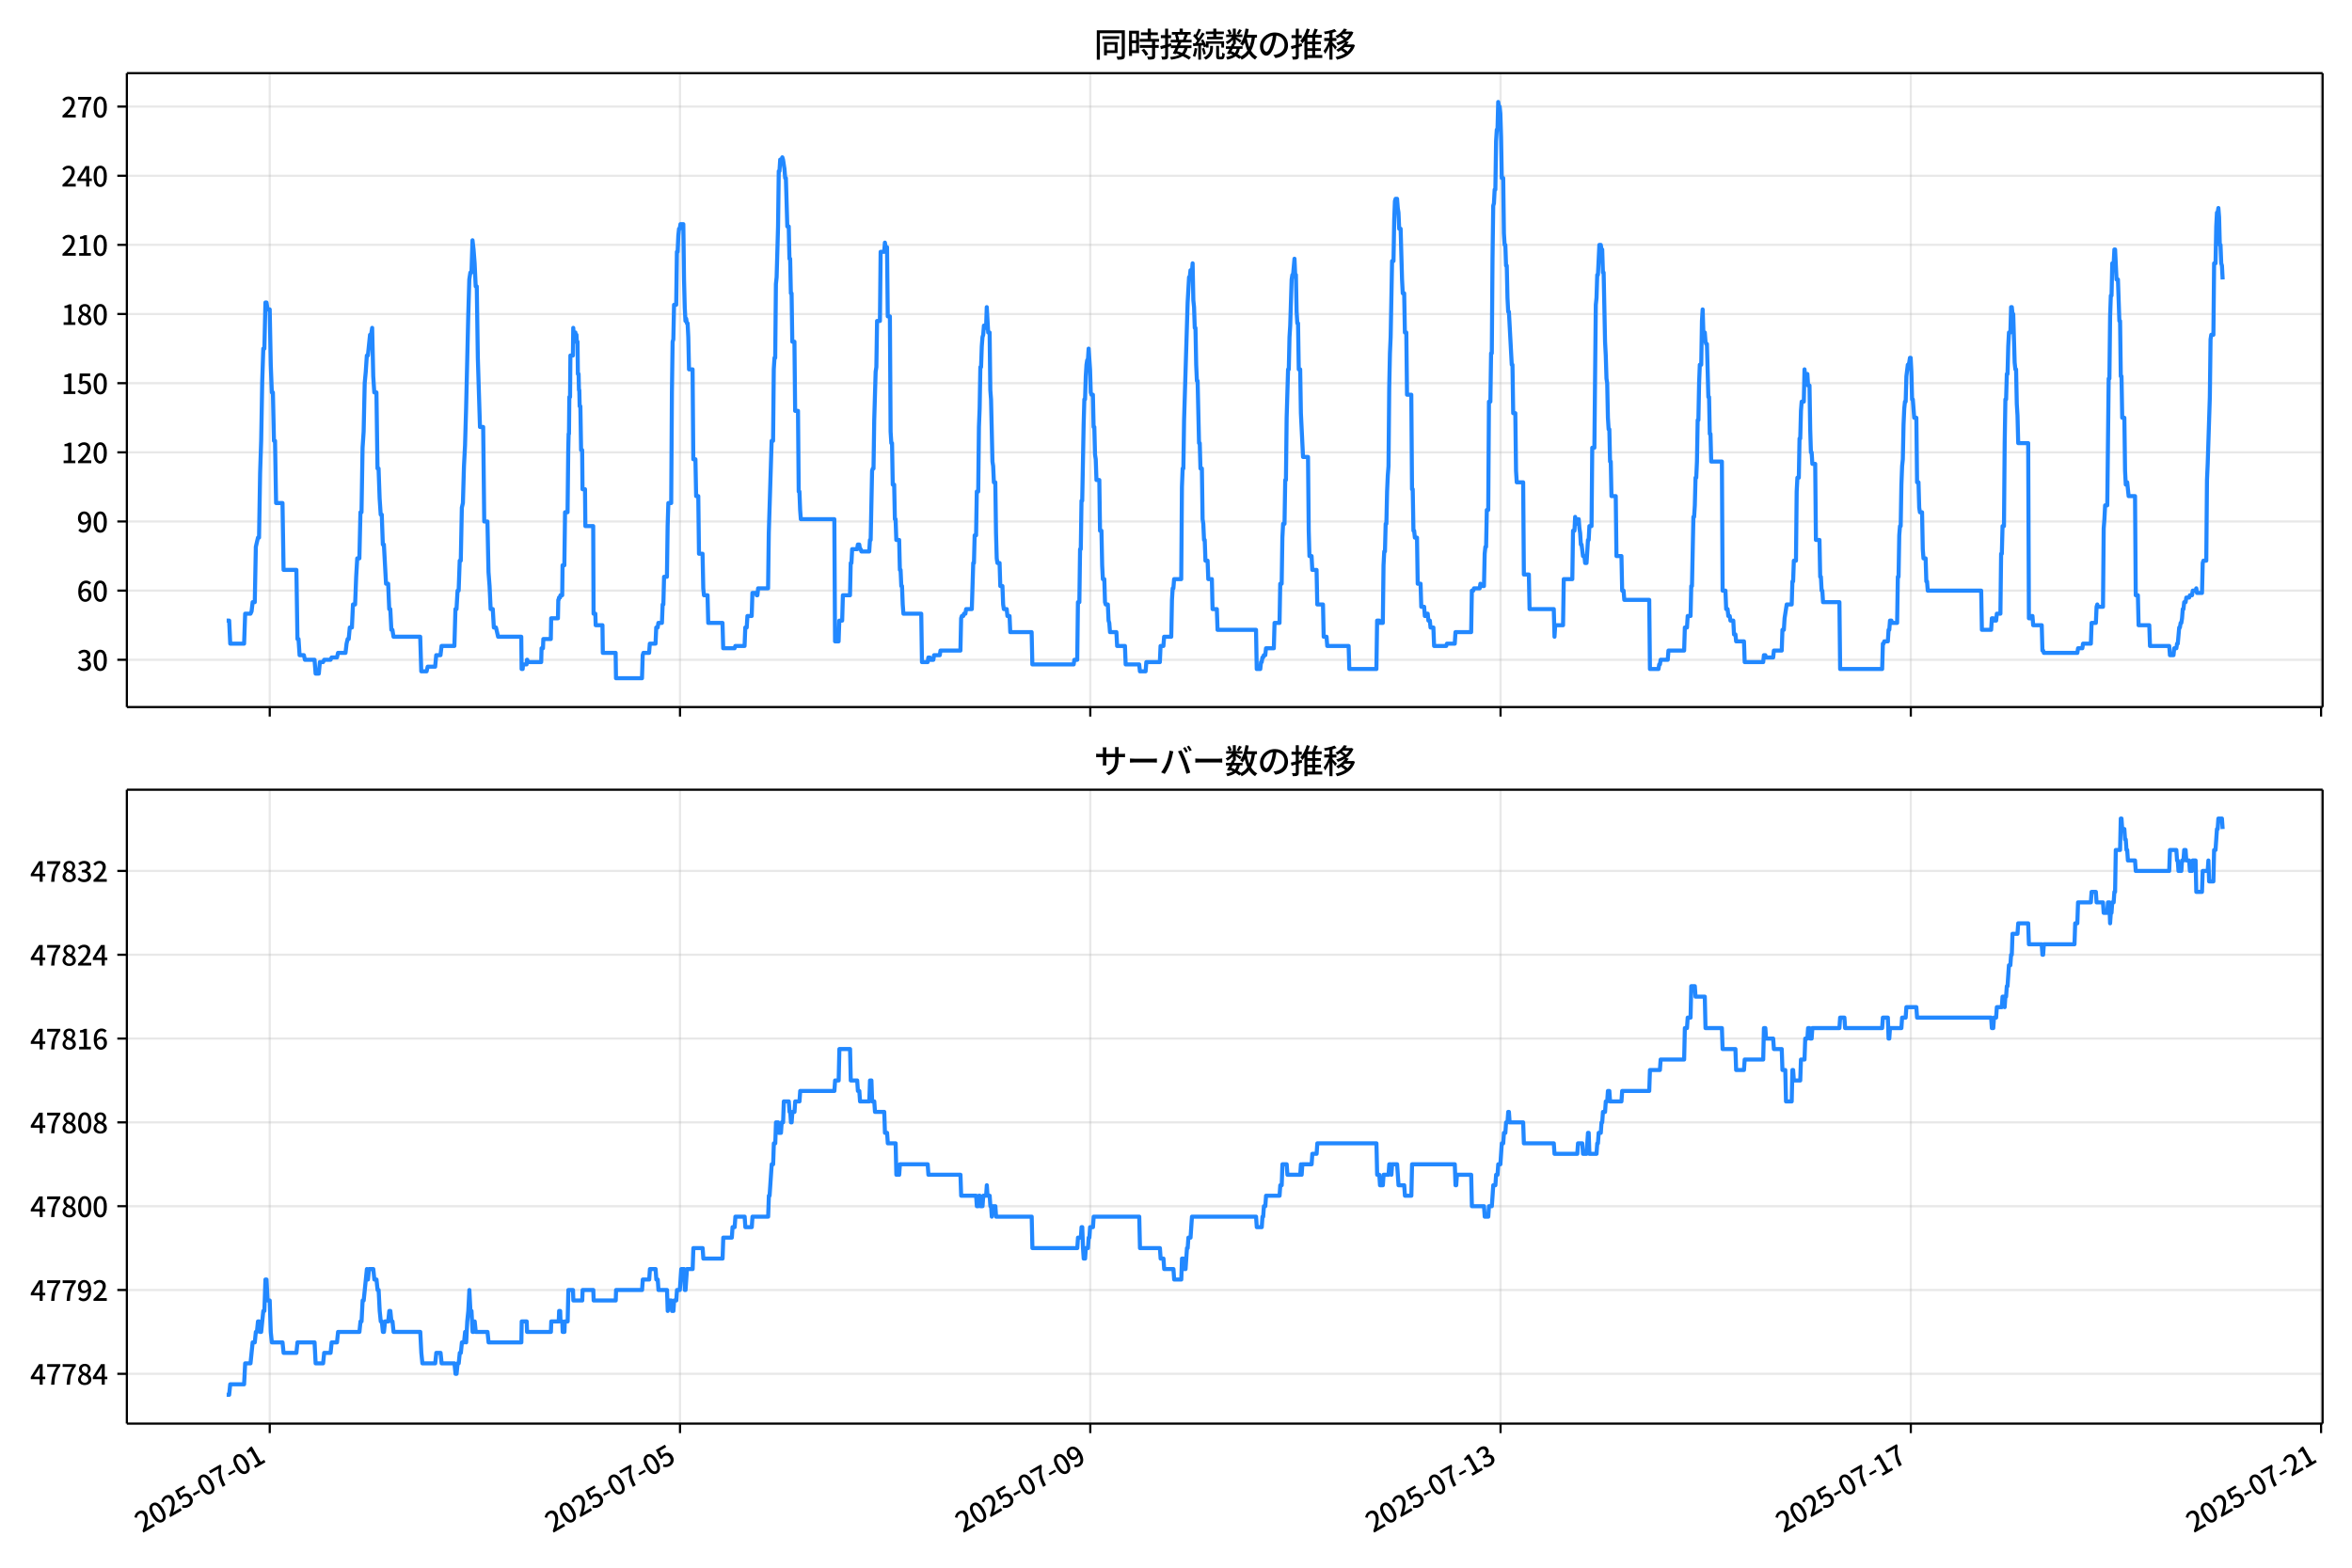 <!DOCTYPE svg  PUBLIC '-//W3C//DTD SVG 1.1//EN'  'http://www.w3.org/Graphics/SVG/1.1/DTD/svg11.dtd'>
<svg version="1.1" viewBox="0 0 864 576" xmlns="http://www.w3.org/2000/svg" xmlns:xlink="http://www.w3.org/1999/xlink">
 <defs>
  <style type="text/css">*{stroke-linejoin: round; stroke-linecap: butt}</style>
 </defs>
 <g id="aa">
  <g id="ab">
   <path d="m0 576h864v-576h-864z" fill="#fff"/>
  </g>
  <g id="ac">
   <g id="ad">
    <path d="m46.6 259.78h806.6v-232.9h-806.6z" fill="#fff"/>
   </g>
   <g id="ae">
    <g id="af">
     <g id="ag">
      <path d="m99.09 259.78v-232.9" clip-path="url(#d)" fill="none" stroke="#b0b0b0" stroke-linecap="square" stroke-opacity=".3" stroke-width=".8"/>
     </g>
     <g id="ah">
      <defs>
       <path id="g" d="m0 0v3.5" stroke="#000" stroke-width=".8"/>
      </defs>
      <use x="99.09" y="259.778" stroke="#000000" stroke-width=".8" xlink:href="#g"/>
     </g>
    </g>
    <g id="ai">
     <g id="aj">
      <path d="m249.8 259.78v-232.9" clip-path="url(#d)" fill="none" stroke="#b0b0b0" stroke-linecap="square" stroke-opacity=".3" stroke-width=".8"/>
     </g>
     <g id="ak">
      <use x="249.801" y="259.778" stroke="#000000" stroke-width=".8" xlink:href="#g"/>
     </g>
    </g>
    <g id="al">
     <g id="am">
      <path d="m400.51 259.78v-232.9" clip-path="url(#d)" fill="none" stroke="#b0b0b0" stroke-linecap="square" stroke-opacity=".3" stroke-width=".8"/>
     </g>
     <g id="an">
      <use x="400.511" y="259.778" stroke="#000000" stroke-width=".8" xlink:href="#g"/>
     </g>
    </g>
    <g id="ao">
     <g id="ap">
      <path d="m551.22 259.78v-232.9" clip-path="url(#d)" fill="none" stroke="#b0b0b0" stroke-linecap="square" stroke-opacity=".3" stroke-width=".8"/>
     </g>
     <g id="aq">
      <use x="551.222" y="259.778" stroke="#000000" stroke-width=".8" xlink:href="#g"/>
     </g>
    </g>
    <g id="ar">
     <g id="as">
      <path d="m701.93 259.78v-232.9" clip-path="url(#d)" fill="none" stroke="#b0b0b0" stroke-linecap="square" stroke-opacity=".3" stroke-width=".8"/>
     </g>
     <g id="at">
      <use x="701.933" y="259.778" stroke="#000000" stroke-width=".8" xlink:href="#g"/>
     </g>
    </g>
    <g id="au">
     <g id="av">
      <path d="m852.64 259.78v-232.9" clip-path="url(#d)" fill="none" stroke="#b0b0b0" stroke-linecap="square" stroke-opacity=".3" stroke-width=".8"/>
     </g>
     <g id="aw">
      <use x="852.644" y="259.778" stroke="#000000" stroke-width=".8" xlink:href="#g"/>
     </g>
    </g>
   </g>
   <g id="ax">
    <g id="ay">
     <g id="az">
      <path d="m46.6 242.42h806.6" clip-path="url(#d)" fill="none" stroke="#b0b0b0" stroke-linecap="square" stroke-opacity=".3" stroke-width=".8"/>
     </g>
     <g id="ba">
      <defs>
       <path id="e" d="m0 0h-3.5" stroke="#000" stroke-width=".8"/>
      </defs>
      <use x="46.6" y="242.416" stroke="#000000" stroke-width=".8" xlink:href="#e"/>
     </g>
     <g id="bb">
      <!-- 30 -->
      <g transform="translate(28.2 246.4) scale(.1 -.1)">
       <defs>
        <path id="n" transform="scale(.016)" d="m1715-90q-371 0-656 90t-503 240q-217 150-377 323l359 474q211-205 479-359 269-153 634-153 269 0 467 92 199 93 311 266t112 423q0 256-125 451t-429 300q-304 106-835 106v551q467 0 732 105 266 106 384 291 119 186 119 423 0 307-192 489-192 183-531 183-269 0-503-119-233-118-438-316l-384 460q282 256 614 413 333 157 737 157 422 0 748-144 327-144 512-413 186-269 186-659 0-403-221-685-221-281-592-422v-26q269-70 490-227t349-400 128-557q0-422-215-726-214-304-573-468-358-163-787-163z"/>
        <path id="a" transform="scale(.016)" d="m1830-90q-460 0-806 275-346 276-535 823-188 547-188 1366 0 820 188 1357 189 538 535 803 346 266 806 266 461 0 800-269 340-269 528-803 189-534 189-1354 0-819-189-1366-188-547-528-823-339-275-800-275zm0 589q237 0 422 185 186 186 288 599 103 413 103 1091 0 679-103 1082-102 403-288 582-185 180-422 180-236 0-422-180-186-179-292-582-105-403-105-1082 0-678 105-1091 106-413 292-599 186-185 422-185z"/>
       </defs>
       <use xlink:href="#n"/>
       <use transform="translate(57)" xlink:href="#a"/>
      </g>
     </g>
    </g>
    <g id="bc">
     <g id="bd">
      <path d="m46.6 217.01h806.6" clip-path="url(#d)" fill="none" stroke="#b0b0b0" stroke-linecap="square" stroke-opacity=".3" stroke-width=".8"/>
     </g>
     <g id="be">
      <use x="46.6" y="217.009" stroke="#000000" stroke-width=".8" xlink:href="#e"/>
     </g>
     <g id="bf">
      <!-- 60 -->
      <g transform="translate(28.2 220.99) scale(.1 -.1)">
       <defs>
        <path id="r" transform="scale(.016)" d="m1971-90q-339 0-634 144-294 144-518 435-224 292-352 733-128 442-128 1044 0 678 147 1161 148 483 397 784 250 301 570 445t665 144q397 0 688-147 292-147 490-359l-403-448q-128 154-327 253-198 99-409 99-307 0-567-182-259-182-413-605-153-422-153-1145 0-608 115-1002t326-589q212-195 493-195 212 0 375 121 163 122 259 343t96 522q0 300-90 511-89 212-259 320-169 109-419 109-211 0-451-134t-458-461l-25 538q134 192 313 323t374 201q196 71 375 71 397 0 694-163 298-163 467-490 170-326 170-825 0-468-195-817-195-348-512-544-317-195-701-195z"/>
       </defs>
       <use xlink:href="#r"/>
       <use transform="translate(57)" xlink:href="#a"/>
      </g>
     </g>
    </g>
    <g id="bg">
     <g id="bh">
      <path d="m46.6 191.6h806.6" clip-path="url(#d)" fill="none" stroke="#b0b0b0" stroke-linecap="square" stroke-opacity=".3" stroke-width=".8"/>
     </g>
     <g id="bi">
      <use x="46.6" y="191.602" stroke="#000000" stroke-width=".8" xlink:href="#e"/>
     </g>
     <g id="bj">
      <!-- 90 -->
      <g transform="translate(28.2 195.59) scale(.1 -.1)">
       <defs>
        <path id="m" transform="scale(.016)" d="m1562-90q-410 0-708 150-297 151-502 356l403 461q141-160 346-256t422-96q224 0 425 102 202 103 352 333 151 230 237 614 87 384 87 941 0 589-115 970t-323 563-496 182q-205 0-372-118-166-118-262-336t-96-525q0-301 86-512 87-211 259-323 173-112 417-112 224 0 460 141 237 141 448 461l32-544q-134-180-313-314t-371-208-384-74q-391 0-689 166-297 167-467 496-169 330-169 823 0 467 195 816t515 541 698 192q339 0 636-138 298-137 519-419 221-281 349-710t128-1018q0-691-141-1187t-391-807q-249-310-563-461-313-150-652-150z"/>
       </defs>
       <use xlink:href="#m"/>
       <use transform="translate(57)" xlink:href="#a"/>
      </g>
     </g>
    </g>
    <g id="bk">
     <g id="bl">
      <path d="m46.6 166.2h806.6" clip-path="url(#d)" fill="none" stroke="#b0b0b0" stroke-linecap="square" stroke-opacity=".3" stroke-width=".8"/>
     </g>
     <g id="bm">
      <use x="46.6" y="166.195" stroke="#000000" stroke-width=".8" xlink:href="#e"/>
     </g>
     <g id="bn">
      <!-- 120 -->
      <g transform="translate(22.5 170.18) scale(.1 -.1)">
       <defs>
        <path id="j" transform="scale(.016)" d="m544 0v608h1037v3277h-845v467q333 58 579 147 247 90 451 218h557v-4109h915v-608h-2694z"/>
        <path id="b" transform="scale(.016)" d="m282 0v429q697 621 1164 1136 468 515 701 956 234 442 234 826 0 256-87 451-86 196-262 301-176 106-445 106-275 0-506-151-230-150-422-368l-416 410q301 333 637 518 336 186 803 186 429 0 749-176t496-493 176-745q0-455-224-919t-615-935q-390-470-889-950 186 20 394 36t374 16h1184v-634h-3046z"/>
       </defs>
       <use xlink:href="#j"/>
       <use transform="translate(57)" xlink:href="#b"/>
       <use transform="translate(114)" xlink:href="#a"/>
      </g>
     </g>
    </g>
    <g id="bo">
     <g id="bp">
      <path d="m46.6 140.79h806.6" clip-path="url(#d)" fill="none" stroke="#b0b0b0" stroke-linecap="square" stroke-opacity=".3" stroke-width=".8"/>
     </g>
     <g id="bq">
      <use x="46.6" y="140.788" stroke="#000000" stroke-width=".8" xlink:href="#e"/>
     </g>
     <g id="br">
      <!-- 150 -->
      <g transform="translate(22.5 144.77) scale(.1 -.1)">
       <defs>
        <path id="l" transform="scale(.016)" d="m1715-90q-365 0-653 90t-506 237q-217 147-383 307l352 480q134-134 294-246t361-183q202-70 452-70 262 0 473 118 212 119 333 346 122 227 122 541 0 460-247 716-246 256-649 256-224 0-384-64t-365-198l-365 237 141 2240h2387v-627h-1747l-109-1204q154 77 307 118 154 42 340 42 397 0 723-160t518-490q192-329 192-847 0-519-224-887t-586-560q-361-192-777-192z"/>
       </defs>
       <use xlink:href="#j"/>
       <use transform="translate(57)" xlink:href="#l"/>
       <use transform="translate(114)" xlink:href="#a"/>
      </g>
     </g>
    </g>
    <g id="bs">
     <g id="bt">
      <path d="m46.6 115.38h806.6" clip-path="url(#d)" fill="none" stroke="#b0b0b0" stroke-linecap="square" stroke-opacity=".3" stroke-width=".8"/>
     </g>
     <g id="bu">
      <use x="46.6" y="115.381" stroke="#000000" stroke-width=".8" xlink:href="#e"/>
     </g>
     <g id="bv">
      <!-- 180 -->
      <g transform="translate(22.5 119.37) scale(.1 -.1)">
       <defs>
        <path id="k" transform="scale(.016)" d="m1830-90q-441 0-787 163-345 164-547 448-202 285-202 650 0 314 122 557t314 419 403 291v32q-256 186-442 458-185 272-185 643 0 365 176 640t480 425q304 151 694 151 410 0 704-160t457-439q164-278 164-649 0-237-96-448t-234-381q-137-169-291-278v-32q218-115 397-285 179-169 288-406t109-557q0-346-189-628-189-281-532-448-342-166-803-166zm314 2708q205 198 310 419 106 221 106 464 0 211-83 384t-247 272q-163 99-393 99-288 0-480-183-192-182-192-502 0-256 134-429 135-172 359-294t486-230zm-294-2170q236 0 418 89 183 90 285 253 103 164 103 388 0 211-90 367-89 157-246 272-157 116-368 215t-454 195q-244-173-398-426-153-252-153-553 0-237 118-416 119-179 324-282 205-102 461-102z"/>
       </defs>
       <use xlink:href="#j"/>
       <use transform="translate(57)" xlink:href="#k"/>
       <use transform="translate(114)" xlink:href="#a"/>
      </g>
     </g>
    </g>
    <g id="bw">
     <g id="bx">
      <path d="m46.6 89.974h806.6" clip-path="url(#d)" fill="none" stroke="#b0b0b0" stroke-linecap="square" stroke-opacity=".3" stroke-width=".8"/>
     </g>
     <g id="by">
      <use x="46.6" y="89.974" stroke="#000000" stroke-width=".8" xlink:href="#e"/>
     </g>
     <g id="bz">
      <!-- 210 -->
      <g transform="translate(22.5 93.959) scale(.1 -.1)">
       <use xlink:href="#b"/>
       <use transform="translate(57)" xlink:href="#j"/>
       <use transform="translate(114)" xlink:href="#a"/>
      </g>
     </g>
    </g>
    <g id="ca">
     <g id="cb">
      <path d="m46.6 64.567h806.6" clip-path="url(#d)" fill="none" stroke="#b0b0b0" stroke-linecap="square" stroke-opacity=".3" stroke-width=".8"/>
     </g>
     <g id="cc">
      <use x="46.6" y="64.567" stroke="#000000" stroke-width=".8" xlink:href="#e"/>
     </g>
     <g id="cd">
      <!-- 240 -->
      <g transform="translate(22.5 68.552) scale(.1 -.1)">
       <defs>
        <path id="i" transform="scale(.016)" d="m2170 0v3072q0 192 12 457 13 266 20 458h-26q-90-179-183-365-92-185-195-364l-921-1415h2579v-576h-3328v493l1875 2957h858v-4717h-691z"/>
       </defs>
       <use xlink:href="#b"/>
       <use transform="translate(57)" xlink:href="#i"/>
       <use transform="translate(114)" xlink:href="#a"/>
      </g>
     </g>
    </g>
    <g id="ce">
     <g id="cf">
      <path d="m46.6 39.16h806.6" clip-path="url(#d)" fill="none" stroke="#b0b0b0" stroke-linecap="square" stroke-opacity=".3" stroke-width=".8"/>
     </g>
     <g id="cg">
      <use x="46.6" y="39.16" stroke="#000000" stroke-width=".8" xlink:href="#e"/>
     </g>
     <g id="ch">
      <!-- 270 -->
      <g transform="translate(22.5 43.145) scale(.1 -.1)">
       <defs>
        <path id="c" transform="scale(.016)" d="m1235 0q32 646 109 1187t224 1024 384 941 576 938h-2208v627h3027v-455q-409-512-665-989-256-476-397-969t-205-1053-90-1251h-755z"/>
       </defs>
       <use xlink:href="#b"/>
       <use transform="translate(57)" xlink:href="#c"/>
       <use transform="translate(114)" xlink:href="#a"/>
      </g>
     </g>
    </g>
   </g>
   <g id="ci">
    <path d="m83.264 228.02h.921l.392 8.469h5.093l.392-11.01h1.962l.392-.847.392-3.388h.785l.392-20.326.785-3.388h.392l.392-23.713.392-11.857.392-22.019.392-11.857h.392l.392-16.938h.392l.392 2.541h.785l.392 20.326.392 10.163h.392l.392 17.785h.392l.392 22.866h2.355l.392 24.56h4.71l.392 25.407h.392l.392 5.928h1.57l.392 1.694h3.532l.392 5.081h1.177l.392-4.234h1.177l.392-.847h2.355l.392-.847h1.962l.392-1.694h2.747l.392-3.388.392-1.694h.392l.392-4.234h.785l.392-8.469h.785l.392-10.163.392-6.775h.785l.392-16.938h.392l.392-23.713.392-5.928.392-17.785.392-4.234.392-5.928h.392l.785-7.622h.392l.392-2.541.392 17.785.392 5.928h.785l.392 27.948h.392l.392 11.01.392 5.928h.392l.392 11.01h.392l.785 14.397h.785l.392 9.316h.392l.392 7.622h.392l.392 2.541h9.812l.392 12.704h1.962l.392-1.694h2.747l.392-4.234h1.57l.392-3.388h4.71l.392-13.55h.392l.392-6.775h.392l.392-11.01h.392l.392-19.479.392-1.694.392-13.55.392-7.622.392-13.55.785-33.876.392-13.55.392-2.541h.392l.392-11.857.392 3.388.392 5.081.392 8.469h.392l.392 26.254.785 25.407h1.177l.392 34.723h1.177l.392 18.632.392 5.081.392 8.469h.785l.392 6.775h.785l.785 3.388h8.504l.131 11.857h.392l.131-1.694h1.308l.131-1.694h.131l.131.847h4.971l.131-5.081h.523l.131-3.388h2.747l.131-7.622h2.486l.131-6.775h.131l.131-.847h.392l.131-.847h.654l.131-11.01h.654l.262-19.479h.916l.262-22.866.131-5.928h.131l.131-13.55h.262l.131-15.244h.916l.131-10.163.131 1.694h.654l.131 3.388.131-2.541h.131l.131 2.541h.262l.131 11.857h.262l.131 5.928h.131l.131 5.928h.262l.262 16.091h.392l.131 14.397h.916l.131 13.55h2.878l.131 32.182h.654l.131 4.234h2.486l.131 10.163h4.71l.131 9.316h9.55l.262-8.469.262-.847h2.093l.262-3.388h2.093l.262-5.928h.523l.262-1.694h1.308l.262-6.775h.262l.262-10.163h1.047l.262-18.632.262-8.469h1.047l.262-40.651.262-18.632.262-.847.262-12.704h.785l.262-19.479h.262l.262-5.928.262-2.541h.262l.262-1.694h1.047l.262 20.326.262 10.163.262 5.081.262-.847.262 1.694h.262l.262 5.081.262 11.857h1.308l.262 33.029h.785l.262 13.55h.785l.262 21.173h1.308l.262 12.704.262 2.541h1.308l.262 10.163h5.233l.262 9.316h4.186l.262-.847h3.401l.262-6.775h.523l.262-4.234h1.57l.262-8.469h1.308l.262.847h.262l.262-2.541h3.663l.262-20.326 1.047-33.876h.523l.262-26.254.262-4.234h.262l.262-27.101.262-2.541.523-18.632.262-20.326h.262l.262-4.234h.523l.262-.847.262.847.523 3.388.262 3.388h.262l.523 17.785h.523l.262 11.857h.262l.262 12.704h.262l.262 17.785h.785l.262 25.407h1.047l.262 29.642h.262l.262 6.775.262 3.388h12.298l.262 44.886h1.308l.262-7.622h1.047l.262-9.316h2.616l.262-11.857h.262l.262-5.081h1.832l.262-1.694h.523l.262 1.694h.262l.262.847h2.878l.262-4.234h.262l.523-25.407.262-.847h.262l.262-17.785.523-17.785.262-1.694.262-16.938h1.047l.262-25.407h1.308l.262-3.388.262 1.694h.523l.262 25.407h.785l.262 42.345.262 4.234h.262l.262 15.244h.523l.262 12.704h.262l.262 7.622h1.047l.262 11.01h.262l.262 5.928h.262l.262 6.775.262 3.388h6.541l.262 17.785h2.093l.262-1.694h.523l.262.847h1.047l.262-1.694h2.093l.262-1.694h7.326l.262-11.857.262-.847h.523l.262-.847h.523l.262-1.694h2.093l.523-16.938h.262l.262-10.163h.523l.262-16.091h.523l.262-23.713.262-6.775.262-15.244h.262l.262-7.622.262-3.388.262-.847.262-3.388.262.847h.523l.262-7.622.523 9.316h.523l.262 21.173.262 3.388.523 22.866.262 1.694.262 5.928h.523l.262 18.632.262 9.316.262 1.694h.785l.262 8.469h.785l.262 6.775.262 1.694h1.047l.262 2.541h.785l.262 5.928h7.849l.262 11.857h15.176l.262-1.694h1.047l.262-21.173h.523l.262-19.479h.262l.262-17.785h.262l.523-27.948.262-9.316h.262l.262-8.469.262-4.234.262-1.694h.262l.262-4.234.523 7.622.262 8.469.262.847h.523l.262 11.857h.262l.262 10.163.262 1.694.262 7.622h1.047l.262 18.632h.523l.262 12.704.262 5.081h.523l.262 8.469.262.847h.785l.262 5.928.262.847.262 3.388h2.355l.262 5.081h2.878l.262 6.775h4.971l.262 2.541h2.093l.262-3.388h4.971l.262-5.928h1.047l.262-3.388h2.616l.262-13.55.262-4.234h.262l.262-3.388h2.616l.262-33.876.262-6.775h.262l.262-17.785 1.308-43.192.523-9.316h.262l.262-2.541.262.847h.262l.262-3.388.262 13.55.262 2.541.262 7.622h.262l.262 13.55.262 5.928h.262l.523 22.866h.262l.262 9.316h.523l.262 18.632.262 1.694.262 5.928h.262l.262 7.622h.785l.262 6.775h1.308l.262 11.01h1.57l.262 7.622h14.129l.262 14.397h1.308l.262-2.541h.262l.262-1.694h.262l.262-.847h.523l.262-2.541h2.878l.262-9.316h1.832l.262-14.397h.523l.262-16.938.262-5.081h.523l.262-16.091h.262l.262-22.866.523-17.785h.262l.262-11.857.262-4.234.523-16.938.262-1.694h.262l.523-5.928.262 5.928h.262l.262 13.55.262 4.234h.262l.262 16.938h.523l.262 16.091.785 16.091h1.832l.262 27.101.262 9.316h.785l.262 5.081h1.57l.262 12.704h2.093l.262 11.857h1.047l.262 3.388h7.849l.262 8.469h9.943l.262-17.785h.785l.262.847h1.047l.262-21.173.262-5.081h.262l.262-10.163h.262l.262-11.857.262-5.928.262-3.388.262-28.795.262-12.704.262-5.928.523-27.948h.523l.262-15.244.262-6.775.262-.847h.523l.262 3.388.262 1.694.262 5.928h.523l.523 18.632.262 5.081h.523l.262 14.397h.523l.262 22.866h1.57l.262 34.723h.262l.262 15.244h.262l.262 2.541h.785l.262 16.938h1.047l.262 8.469h1.047l.262 3.388h.262l.262-.847h.523l.262 2.541h.523l.262 2.541h1.047l.262 6.775h4.448l.262-.847h2.878l.262-4.234h5.756l.262-15.244h.523l.262-.847h2.093l.262-1.694.262.847h1.047l.262-11.857.262-2.541h.262l.262-13.55h.523l.262-39.804h.523l.262-17.785h.262l.262-34.723.262-19.479.262-.847.262-5.081h.262l.262-17.785.262-4.234h.262l.262-10.163.262 1.694h.262l.262 2.541.262 8.469.262 15.244h.523l.262 20.326.262 4.234h.262l.262 7.622h.262l.262 11.857.262 5.081h.262l1.047 19.479h.262l.262 17.785h.785l.262 21.173.262 4.234h2.355l.262 33.876h1.832l.262 12.704h8.896l.262 10.163.262-4.234h2.878l.262-16.938h3.14l.262-17.785h.523l.262-5.081.262 2.541h.523l.262-1.694h.262l.262 3.388.262 1.694.262 4.234h.262l.523 4.234h.523l.262 2.541h.523l.523-8.469h.262l.262-5.081h.785l.262-28.795h.785l.523-52.508.262-2.541.262-8.469h.262l.523-11.01h.523l.262 1.694h.262l.262 8.469h.262l.523 25.407.262 5.081.262 8.469.262 1.694.262 12.704.262 4.234h.262l.262 11.857h.262l.262 12.704h1.57l.262 22.019h1.832l.262 12.704h.523l.262 3.388h9.158l.262 25.407h3.14l.262-1.694h.262l.262-1.694h2.616l.262-3.388h5.756l.262-8.469h.785l.262-4.234h1.047l.262-11.01h.262l.523-25.407h.262l.262-4.234.262-10.163h.262l.262-5.928.262-15.244h.262l.262-13.55.262-6.775h.523l.262-16.091.262-4.234.262 8.469h.523l.262 3.388.262.847h.262l.523 19.479h.262l.262 13.55h.262l.262 10.163h3.925l.262 47.426h1.047l.262 6.775h.523l.262 2.541h.523l.262 1.694h1.047l.262 5.081h.523l.262 2.541h2.878l.262 7.622h6.803l.262-2.541h.523l.262.847h2.616l.262-2.541h2.878l.262-7.622h.523l.262-4.234.785-5.081h1.832l.262-8.469h.262l.262-7.622h.785l.262-25.407.262-5.081h.523l.262-14.397h.262l.262-10.163.262-3.388h.785l.262-11.857.262 3.388.262-1.694h.523l.262 4.234h.523l.262 16.091.262 8.469h.262l.262 4.234h1.047l.262 27.948h1.308l.262 13.55h.262l.262 5.081h.262l.262 4.234h6.018l.262 24.56h15.437l.262-9.316h.262l.262-.847h1.308l.262-4.234h.262l.262-3.388h.523l.262.847h1.832l.262-16.938h.262l.262-15.244.262-3.388h.262l.262-15.244.262-6.775.262-2.541.262-12.704.262-5.928.262-2.541h.262l.262-9.316.523-4.234h.262l.262-.847.262-1.694h.262l.262 5.081.262 10.163h.262l.523 6.775h.785l.262 23.713h.523l.262 9.316.262 1.694h.785l.262 13.55.262 3.388h.785l.262 8.469h.262l.262 3.388h19.624l.262 14.397h3.401l.262-4.234h.523l.262.847h.785l.262-2.541h1.308l.262-22.019h.262l.262-10.163h.523l.262-30.488.262-16.091h.262l.262-9.316h.262l.262-10.163.262-5.081h.523l.262-9.316h.262l.262 2.541h.262l.523 17.785.262 2.541h.262l.262 12.704.262 4.234.262 10.163h3.663l.262 64.364h.785l.262-.847h.262l.262 3.388h3.14l.262 9.316h.262l.262.847h12.298l.262-1.694h1.57l.262-1.694h2.878l.262-7.622h1.57l.262-5.928.262-.847.262.847h1.832l.262-28.795.262-3.388.262-5.081h.785l.523-46.58h.262l.262-22.866.262-7.622h.262l.262-11.857h.523l.262-5.081h.262l.523 11.01h.523l.523 15.244h.262l.262 20.326h.262l.262 15.244h.785l.262 19.479.262 5.081.262-.847h.262l.523 5.081h2.355l.262 36.417h.785l.262 11.01h3.925l.262 7.622h7.065l.262 3.388h1.308l.262-2.541h.785l.262-1.694h.262l.523-5.928h.262l.262-1.694h.262l.262-1.694.262-3.388h.262l.262-2.541h.523l.262-1.694h1.047l.262-.847h.785l.262-1.694h1.047l.262-.847.262 1.694h1.832l.262-11.01.262-.847h1.047l.262-29.642.262-5.928.785-24.56.262-21.173.262-1.694h.785l.262-26.254h.523l.262-13.55.262-5.081h.262l.262-1.694.262 3.388.262 10.163h.262l.262 6.775.262.847.262 5.081v0" clip-path="url(#d)" fill="none" stroke="#28f" stroke-linecap="square" stroke-width="1.5"/>
   </g>
   <g id="cj">
    <path d="m46.6 259.78v-232.9" fill="none" stroke="#000" stroke-linecap="square" stroke-width=".8"/>
   </g>
   <g id="ck">
    <path d="m853.2 259.78v-232.9" fill="none" stroke="#000" stroke-linecap="square" stroke-width=".8"/>
   </g>
   <g id="cl">
    <path d="m46.6 259.78h806.6" fill="none" stroke="#000" stroke-linecap="square" stroke-width=".8"/>
   </g>
   <g id="cm">
    <path d="m46.6 26.88h806.6" fill="none" stroke="#000" stroke-linecap="square" stroke-width=".8"/>
   </g>
   <g id="cn">
    <!-- 同時接続数の推移 -->
    <g transform="translate(401.9 20.88) scale(.12 -.12)">
     <defs>
      <path id="x" transform="scale(.016)" d="m1587 3936h3232v-518h-3232v518zm320-1114h557v-2534h-557v2534zm301 0h2291v-2086h-2291v512h1734v1069h-1734v505zm-1683 2260h5113v-570h-4524v-5056h-589v5626zm4768 0h595v-4896q0-250-67-397t-227-218q-160-77-426-96t-675-19q-13 83-45 192t-77 218q-45 108-89 185 281-13 527-13 247 0 330 0 83 7 118 42 36 35 36 112v4890z"/>
      <path id="v" transform="scale(.016)" d="m2714 4672h3238v-525h-3238v525zm-244-1235h3712v-538h-3712v538zm20-1184h3635v-531h-3635v531zm1523 3155h595v-2310h-595v2310zm832-2451h589v-2823q0-230-61-364-61-135-227-199-167-70-423-86t-633-16q-20 121-78 285-57 163-121 284 275-6 509-9t310-3q77 6 106 28 29 23 29 93v2810zm-2023-1677 487 282q153-160 313-352t294-381q135-189 206-343l-519-313q-64 153-189 348-124 196-278 394-154 199-314 365zm-2086 3718h1619v-4281h-1619v544h1056v3187h-1056v550zm32-1843h1293v-537h-1293v537zm-320 1843h563v-4832h-563v4832z"/>
      <path id="w" transform="scale(.016)" d="m3866 5408h614v-870h-614v870zm-1479-653h3597v-518h-3597v518zm-230-1485h4e3v-518h-4e3v518zm825 922 519 102q64-160 121-342 58-182 96-352 39-170 45-304l-544-128q-6 134-42 313-35 180-83 365-48 186-112 346zm1856 109 589-71q-96-275-202-557-105-281-195-486l-518 77q58 147 122 329 64 183 118 372t86 336zm-2643-2106h3943v-518h-3943v518zm1408 685 602-115q-167-371-362-784t-390-797-362-685l-525 179q160 288 346 666t368 784 323 752zm-659-2157 358 403q352-102 733-240 381-137 752-304 371-166 697-336 327-169 558-329l-384-461q-218 160-532 336-313 176-685 345-371 170-755 323-384 154-742 263zm1894 1114 583-71q-122-550-353-944-230-393-604-662t-922-435q-547-167-1296-269-25 128-93 269-67 141-137 230 678 64 1168 192t819 349q330 221 531 550 202 330 304 791zm-4684 217q396 90 953 240 557 151 1120 311l77-544q-525-154-1053-311-528-156-963-284l-134 588zm121 2093h1965v-563h-1965v563zm819 1248h576v-5229q0-236-51-374t-192-208q-141-77-355-99-214-23-541-16-13 115-64 288t-109 294q205-6 381-6t234 0q64 0 92 28 29 29 29 93v5229z"/>
      <path id="u" transform="scale(.016)" d="m4058 5408h595v-1798h-595v1798zm-1415-563h3443v-499h-3443v499zm231-992h3008v-499h-3008v499zm-224-877h3475v-1203h-531v729h-2432v-729h-512v1203zm1964-877h551v-1881q0-122 22-157 23-35 106-35 25 0 92 0 68 0 135 0t99 0q51 0 83 54t45 224 19 515q90-70 234-131t259-93q-19-429-83-662-64-234-183-326-118-93-316-93-39 0-103 0t-134 0-138 0q-67 0-99 0-237 0-365 64t-176 218q-48 153-48 422v1881zm-1164-6h550v-455q0-243-48-528-48-284-186-579-137-294-409-572-272-279-727-503-70 90-192 208-121 118-230 195 416 205 665 438 250 234 371 474 122 240 164 467 42 228 42 413v442zm-2240 3309 524-192q-121-244-259-503-137-259-275-496t-259-416l-410 173q122 186 246 438 125 253 240 515 116 263 193 481zm716-743 500-230q-224-359-496-756-272-396-548-764-275-368-518-650l-358 205q179 211 377 483 199 272 387 569 189 298 358 592 170 295 298 551zm-1721-665 307 403q166-154 339-340 173-185 320-364t224-327l-326-460q-77 160-218 348-141 189-314 384-172 196-332 356zm1485-832 435 179q128-211 249-458 122-246 215-474 93-227 137-412l-473-211q-32 185-119 422-86 237-201 486-115 250-243 468zm-1530-583q422 26 998 54 576 29 1184 68l7-499q-570-45-1127-84-556-38-992-70l-70 531zm1702-992 436 135q121-276 214-596t118-556l-454-148q-26 237-112 563-86 327-202 602zm-1363 109 499-83q-57-455-163-897-105-441-253-748-51 32-134 73-83 42-170 83-86 42-144 62 148 294 234 697t131 813zm691 627h525v-2861h-525v2861z"/>
      <path id="p" transform="scale(.016)" d="m224 2022h3187v-499h-3187v499zm51 2247h3111v-487h-3111v487zm1127-1735 563-121q-154-320-333-672t-352-679q-173-326-326-582l-532 173q148 243 324 566t345 669q170 346 311 646zm934-832 563-64q-89-480-262-838t-461-614-701-432-976-298q-25 128-99 269t-157 237q659 102 1085 303 426 202 666 554t342 883zm422 3597 519-211q-147-218-298-436-150-217-278-377l-403 186q121 173 252 413 132 240 208 425zm-1203 109h563v-2957h-563v2957zm-1075-320 448 186q134-192 246-420 112-227 157-393l-467-211q-38 172-147 406t-237 432zm1094-1050 397-236q-160-263-400-529-240-265-519-489-278-224-553-378-51 103-141 237-89 135-179 218 269 109 534 294 266 186 493 416 228 231 368 467zm487-204q83-45 246-145 163-99 352-211t346-211 221-150l-327-423q-83 77-230 198-147 122-317 253-170 132-327 250-156 119-259 189l295 250zm1798 396h2311v-556h-2311v556zm115 1178 615-90q-103-640-263-1235t-384-1101q-224-505-512-889-44 57-134 134t-186 157-166 125q275 339 473 796 199 458 340 995 141 538 217 1108zm1223-1510 614-58q-147-1101-445-1940-297-838-813-1443-515-604-1321-1014-26 71-90 177-64 105-134 208-70 102-128 159 742 346 1212 880 471 535 730 1290 260 755 375 1741zm-1005-135q134-851 387-1597 253-745 659-1305 407-560 1002-874-70-57-154-150-83-93-154-189-70-96-121-179-633 371-1056 988-422 618-688 1434-265 816-425 1783l550 89zm-3309-3065 327 416q377-148 754-330 378-182 701-378 324-195 548-368l-416-435q-211 179-519 378-307 198-666 383-358 186-729 334z"/>
      <path id="t" transform="scale(.016)" d="m3686 4378q-64-493-163-1041-99-547-265-1084-192-653-432-1104t-522-688-595-237q-320 0-596 221-275 221-448 621-172 400-172 931 0 537 220 1017 221 480 611 851 391 372 909 583 519 211 1121 211 576 0 1040-186 464-185 793-515 330-329 502-771 173-441 173-941 0-672-278-1194-278-521-816-851-538-329-1318-444l-378 601q166 20 307 42t263 48q307 70 585 217 279 148 496 375 218 227 342 534 125 308 125 692t-122 713q-121 330-358 573-236 243-582 380-346 138-781 138-525 0-935-186-409-185-694-489-284-304-432-656-147-352-147-678 0-365 89-605 90-240 224-355 135-115 276-115t288 144 297 457q151 314 298 800 147 461 246 982 100 522 145 1021l684-12z"/>
      <path id="q" transform="scale(.016)" d="m2995 2925h2893v-519h-2893v519zm0-1280h2893v-519h-2893v519zm-64-1299h3232v-557h-3232v557zm1312 3577h563v-3763h-563v3763zm429 1466 634-141q-154-390-340-794-185-403-339-684l-512 140q103 199 208 458 106 259 195 528 90 269 154 493zm-1472 25 582-147q-153-518-371-1018-217-499-483-931t-573-758q-38 64-109 160-70 96-147 198-77 103-141 160 416 416 733 1034t509 1302zm128-1203h2720v-537h-2720v-4205h-582v4422l313 320h269zm-3174-2157q396 90 953 240 557 151 1120 311l77-544q-525-154-1053-311-528-156-963-284l-134 588zm121 2093h1965v-563h-1965v563zm819 1248h576v-5229q0-236-51-374t-192-208q-141-77-355-99-214-23-541-16-13 115-64 288t-109 294q205-6 381-6t234 0q64 0 92 28 29 29 29 93v5229z"/>
      <path id="o" transform="scale(.016)" d="m4051 5402 595-109q-281-493-729-941t-1107-806q-39 64-106 144t-141 153q-73 74-137 119 608 288 1011 678t614 762zm-77-557h1511v-493h-1863l352 493zm1293 0h109l109 25 384-179q-192-505-496-905t-695-701q-390-301-845-519-454-217-947-358-44 109-137 253t-176 227q448 109 867 294 419 186 777 445 359 259 631 592t419 730v96zm-1990-954 377 307q167-96 336-218 170-121 320-249 151-128 247-237l-397-332q-90 108-237 236t-317 259q-169 132-329 234zm1107-934 595-109q-307-538-803-1031-496-492-1232-876-38 64-102 144t-138 156q-74 77-138 116 455 217 807 483t604 554q253 288 407 563zm-90-589h1460v-506h-1818l358 506zm1268 0h121l109 26 384-167q-192-614-531-1075t-787-794q-448-332-983-553-534-221-1129-355-45 115-132 269-86 153-176 249 551 96 1043 285 493 189 903 473 410 285 714 669t464 883v90zm-2132-1056 410 339q186-102 384-237 198-134 371-275t282-269l-435-371q-103 128-270 272-166 144-361 288t-381 253zm-2150 3533h589v-5376h-589v5376zm-992-1242h2336v-569h-2336v569zm1024-224 365-160q-96-339-231-707-134-368-291-727-157-358-336-672-179-313-365-537-44 128-134 291t-160 272q173 192 339 457 167 266 323 570 157 304 282 618t208 595zm941 1946 416-467q-314-122-695-221-380-99-784-173-403-74-780-131-20 102-71 236-51 135-102 231 358 58 732 138 375 80 711 179t573 208zm-397-2579q58-45 179-170 122-125 266-266 144-140 259-265t160-183l-352-473q-58 102-157 255-99 154-218 317-118 164-227 311-108 147-185 237l275 237z"/>
     </defs>
     <use xlink:href="#x"/>
     <use transform="translate(100)" xlink:href="#v"/>
     <use transform="translate(200)" xlink:href="#w"/>
     <use transform="translate(300)" xlink:href="#u"/>
     <use transform="translate(400)" xlink:href="#p"/>
     <use transform="translate(500)" xlink:href="#t"/>
     <use transform="translate(600)" xlink:href="#q"/>
     <use transform="translate(700)" xlink:href="#o"/>
    </g>
   </g>
  </g>
  <g id="co">
   <g id="cp">
    <path d="m46.6 523.06h806.6v-232.9h-806.6z" fill="#fff"/>
   </g>
   <g id="cq">
    <g id="cr">
     <g id="cs">
      <path d="m99.09 523.06v-232.9" clip-path="url(#f)" fill="none" stroke="#b0b0b0" stroke-linecap="square" stroke-opacity=".3" stroke-width=".8"/>
     </g>
     <g id="ct">
      <use x="99.09" y="523.055" stroke="#000000" stroke-width=".8" xlink:href="#g"/>
     </g>
     <g id="cu">
      <!-- 2025-07-01 -->
      <g transform="translate(52.3 563.33) rotate(-30) scale(.1 -.1)">
       <defs>
        <path id="h" transform="scale(.016)" d="m301 1536v544h1689v-544h-1689z"/>
       </defs>
       <use xlink:href="#b"/>
       <use transform="translate(57)" xlink:href="#a"/>
       <use transform="translate(114)" xlink:href="#b"/>
       <use transform="translate(171)" xlink:href="#l"/>
       <use transform="translate(228)" xlink:href="#h"/>
       <use transform="translate(263.7)" xlink:href="#a"/>
       <use transform="translate(320.7)" xlink:href="#c"/>
       <use transform="translate(377.7)" xlink:href="#h"/>
       <use transform="translate(413.4)" xlink:href="#a"/>
       <use transform="translate(470.4)" xlink:href="#j"/>
      </g>
     </g>
    </g>
    <g id="cv">
     <g id="cw">
      <path d="m249.8 523.06v-232.9" clip-path="url(#f)" fill="none" stroke="#b0b0b0" stroke-linecap="square" stroke-opacity=".3" stroke-width=".8"/>
     </g>
     <g id="cx">
      <use x="249.801" y="523.055" stroke="#000000" stroke-width=".8" xlink:href="#g"/>
     </g>
     <g id="cy">
      <!-- 2025-07-05 -->
      <g transform="translate(203.01 563.33) rotate(-30) scale(.1 -.1)">
       <use xlink:href="#b"/>
       <use transform="translate(57)" xlink:href="#a"/>
       <use transform="translate(114)" xlink:href="#b"/>
       <use transform="translate(171)" xlink:href="#l"/>
       <use transform="translate(228)" xlink:href="#h"/>
       <use transform="translate(263.7)" xlink:href="#a"/>
       <use transform="translate(320.7)" xlink:href="#c"/>
       <use transform="translate(377.7)" xlink:href="#h"/>
       <use transform="translate(413.4)" xlink:href="#a"/>
       <use transform="translate(470.4)" xlink:href="#l"/>
      </g>
     </g>
    </g>
    <g id="cz">
     <g id="da">
      <path d="m400.51 523.06v-232.9" clip-path="url(#f)" fill="none" stroke="#b0b0b0" stroke-linecap="square" stroke-opacity=".3" stroke-width=".8"/>
     </g>
     <g id="db">
      <use x="400.511" y="523.055" stroke="#000000" stroke-width=".8" xlink:href="#g"/>
     </g>
     <g id="dc">
      <!-- 2025-07-09 -->
      <g transform="translate(353.72 563.33) rotate(-30) scale(.1 -.1)">
       <use xlink:href="#b"/>
       <use transform="translate(57)" xlink:href="#a"/>
       <use transform="translate(114)" xlink:href="#b"/>
       <use transform="translate(171)" xlink:href="#l"/>
       <use transform="translate(228)" xlink:href="#h"/>
       <use transform="translate(263.7)" xlink:href="#a"/>
       <use transform="translate(320.7)" xlink:href="#c"/>
       <use transform="translate(377.7)" xlink:href="#h"/>
       <use transform="translate(413.4)" xlink:href="#a"/>
       <use transform="translate(470.4)" xlink:href="#m"/>
      </g>
     </g>
    </g>
    <g id="dd">
     <g id="de">
      <path d="m551.22 523.06v-232.9" clip-path="url(#f)" fill="none" stroke="#b0b0b0" stroke-linecap="square" stroke-opacity=".3" stroke-width=".8"/>
     </g>
     <g id="df">
      <use x="551.222" y="523.055" stroke="#000000" stroke-width=".8" xlink:href="#g"/>
     </g>
     <g id="dg">
      <!-- 2025-07-13 -->
      <g transform="translate(504.43 563.33) rotate(-30) scale(.1 -.1)">
       <use xlink:href="#b"/>
       <use transform="translate(57)" xlink:href="#a"/>
       <use transform="translate(114)" xlink:href="#b"/>
       <use transform="translate(171)" xlink:href="#l"/>
       <use transform="translate(228)" xlink:href="#h"/>
       <use transform="translate(263.7)" xlink:href="#a"/>
       <use transform="translate(320.7)" xlink:href="#c"/>
       <use transform="translate(377.7)" xlink:href="#h"/>
       <use transform="translate(413.4)" xlink:href="#j"/>
       <use transform="translate(470.4)" xlink:href="#n"/>
      </g>
     </g>
    </g>
    <g id="dh">
     <g id="di">
      <path d="m701.93 523.06v-232.9" clip-path="url(#f)" fill="none" stroke="#b0b0b0" stroke-linecap="square" stroke-opacity=".3" stroke-width=".8"/>
     </g>
     <g id="dj">
      <use x="701.933" y="523.055" stroke="#000000" stroke-width=".8" xlink:href="#g"/>
     </g>
     <g id="dk">
      <!-- 2025-07-17 -->
      <g transform="translate(655.14 563.33) rotate(-30) scale(.1 -.1)">
       <use xlink:href="#b"/>
       <use transform="translate(57)" xlink:href="#a"/>
       <use transform="translate(114)" xlink:href="#b"/>
       <use transform="translate(171)" xlink:href="#l"/>
       <use transform="translate(228)" xlink:href="#h"/>
       <use transform="translate(263.7)" xlink:href="#a"/>
       <use transform="translate(320.7)" xlink:href="#c"/>
       <use transform="translate(377.7)" xlink:href="#h"/>
       <use transform="translate(413.4)" xlink:href="#j"/>
       <use transform="translate(470.4)" xlink:href="#c"/>
      </g>
     </g>
    </g>
    <g id="dl">
     <g id="dm">
      <path d="m852.64 523.06v-232.9" clip-path="url(#f)" fill="none" stroke="#b0b0b0" stroke-linecap="square" stroke-opacity=".3" stroke-width=".8"/>
     </g>
     <g id="dn">
      <use x="852.644" y="523.055" stroke="#000000" stroke-width=".8" xlink:href="#g"/>
     </g>
     <g id="do">
      <!-- 2025-07-21 -->
      <g transform="translate(805.85 563.33) rotate(-30) scale(.1 -.1)">
       <use xlink:href="#b"/>
       <use transform="translate(57)" xlink:href="#a"/>
       <use transform="translate(114)" xlink:href="#b"/>
       <use transform="translate(171)" xlink:href="#l"/>
       <use transform="translate(228)" xlink:href="#h"/>
       <use transform="translate(263.7)" xlink:href="#a"/>
       <use transform="translate(320.7)" xlink:href="#c"/>
       <use transform="translate(377.7)" xlink:href="#h"/>
       <use transform="translate(413.4)" xlink:href="#b"/>
       <use transform="translate(470.4)" xlink:href="#j"/>
      </g>
     </g>
    </g>
   </g>
   <g id="dp">
    <g id="dq">
     <g id="dr">
      <path d="m46.6 504.77h806.6" clip-path="url(#f)" fill="none" stroke="#b0b0b0" stroke-linecap="square" stroke-opacity=".3" stroke-width=".8"/>
     </g>
     <g id="ds">
      <use x="46.6" y="504.77" stroke="#000000" stroke-width=".8" xlink:href="#e"/>
     </g>
     <g id="dt">
      <!-- 47784 -->
      <g transform="translate(11.1 508.76) scale(.1 -.1)">
       <use xlink:href="#i"/>
       <use transform="translate(57)" xlink:href="#c"/>
       <use transform="translate(114)" xlink:href="#c"/>
       <use transform="translate(171)" xlink:href="#k"/>
       <use transform="translate(228)" xlink:href="#i"/>
      </g>
     </g>
    </g>
    <g id="du">
     <g id="dv">
      <path d="m46.6 473.97h806.6" clip-path="url(#f)" fill="none" stroke="#b0b0b0" stroke-linecap="square" stroke-opacity=".3" stroke-width=".8"/>
     </g>
     <g id="dw">
      <use x="46.6" y="473.974" stroke="#000000" stroke-width=".8" xlink:href="#e"/>
     </g>
     <g id="dx">
      <!-- 47792 -->
      <g transform="translate(11.1 477.96) scale(.1 -.1)">
       <use xlink:href="#i"/>
       <use transform="translate(57)" xlink:href="#c"/>
       <use transform="translate(114)" xlink:href="#c"/>
       <use transform="translate(171)" xlink:href="#m"/>
       <use transform="translate(228)" xlink:href="#b"/>
      </g>
     </g>
    </g>
    <g id="dy">
     <g id="dz">
      <path d="m46.6 443.18h806.6" clip-path="url(#f)" fill="none" stroke="#b0b0b0" stroke-linecap="square" stroke-opacity=".3" stroke-width=".8"/>
     </g>
     <g id="ea">
      <use x="46.6" y="443.177" stroke="#000000" stroke-width=".8" xlink:href="#e"/>
     </g>
     <g id="eb">
      <!-- 47800 -->
      <g transform="translate(11.1 447.16) scale(.1 -.1)">
       <use xlink:href="#i"/>
       <use transform="translate(57)" xlink:href="#c"/>
       <use transform="translate(114)" xlink:href="#k"/>
       <use transform="translate(171)" xlink:href="#a"/>
       <use transform="translate(228)" xlink:href="#a"/>
      </g>
     </g>
    </g>
    <g id="ec">
     <g id="ed">
      <path d="m46.6 412.38h806.6" clip-path="url(#f)" fill="none" stroke="#b0b0b0" stroke-linecap="square" stroke-opacity=".3" stroke-width=".8"/>
     </g>
     <g id="ee">
      <use x="46.6" y="412.381" stroke="#000000" stroke-width=".8" xlink:href="#e"/>
     </g>
     <g id="ef">
      <!-- 47808 -->
      <g transform="translate(11.1 416.37) scale(.1 -.1)">
       <use xlink:href="#i"/>
       <use transform="translate(57)" xlink:href="#c"/>
       <use transform="translate(114)" xlink:href="#k"/>
       <use transform="translate(171)" xlink:href="#a"/>
       <use transform="translate(228)" xlink:href="#k"/>
      </g>
     </g>
    </g>
    <g id="eg">
     <g id="eh">
      <path d="m46.6 381.58h806.6" clip-path="url(#f)" fill="none" stroke="#b0b0b0" stroke-linecap="square" stroke-opacity=".3" stroke-width=".8"/>
     </g>
     <g id="ei">
      <use x="46.6" y="381.585" stroke="#000000" stroke-width=".8" xlink:href="#e"/>
     </g>
     <g id="ej">
      <!-- 47816 -->
      <g transform="translate(11.1 385.57) scale(.1 -.1)">
       <use xlink:href="#i"/>
       <use transform="translate(57)" xlink:href="#c"/>
       <use transform="translate(114)" xlink:href="#k"/>
       <use transform="translate(171)" xlink:href="#j"/>
       <use transform="translate(228)" xlink:href="#r"/>
      </g>
     </g>
    </g>
    <g id="ek">
     <g id="el">
      <path d="m46.6 350.79h806.6" clip-path="url(#f)" fill="none" stroke="#b0b0b0" stroke-linecap="square" stroke-opacity=".3" stroke-width=".8"/>
     </g>
     <g id="em">
      <use x="46.6" y="350.788" stroke="#000000" stroke-width=".8" xlink:href="#e"/>
     </g>
     <g id="en">
      <!-- 47824 -->
      <g transform="translate(11.1 354.77) scale(.1 -.1)">
       <use xlink:href="#i"/>
       <use transform="translate(57)" xlink:href="#c"/>
       <use transform="translate(114)" xlink:href="#k"/>
       <use transform="translate(171)" xlink:href="#b"/>
       <use transform="translate(228)" xlink:href="#i"/>
      </g>
     </g>
    </g>
    <g id="eo">
     <g id="ep">
      <path d="m46.6 319.99h806.6" clip-path="url(#f)" fill="none" stroke="#b0b0b0" stroke-linecap="square" stroke-opacity=".3" stroke-width=".8"/>
     </g>
     <g id="eq">
      <use x="46.6" y="319.992" stroke="#000000" stroke-width=".8" xlink:href="#e"/>
     </g>
     <g id="er">
      <!-- 47832 -->
      <g transform="translate(11.1 323.98) scale(.1 -.1)">
       <use xlink:href="#i"/>
       <use transform="translate(57)" xlink:href="#c"/>
       <use transform="translate(114)" xlink:href="#k"/>
       <use transform="translate(171)" xlink:href="#n"/>
       <use transform="translate(228)" xlink:href="#b"/>
      </g>
     </g>
    </g>
   </g>
   <g id="es">
    <path d="m83.264 512.47h.921l.392-3.849h5.093l.392-7.699h1.962l.785-7.699h.785l.392-3.849h.392l.392-3.85h.392l.392 3.85h.392l.785-7.699h.392l.392-11.549h.392l.392 7.699h.785l.392 11.549.392 3.849h3.925l.392 3.849h4.71l.392-3.849h6.28l.392 7.699h2.747l.392-3.85h2.355l.392-3.849h1.962l.392-3.849h7.849l.392-3.85h.392l.392-7.699h.392l1.177-11.549.392 3.849.392-3.849h1.57l.392 3.849h.785l.392 3.849h.392l.392 7.699.392 3.849h.392l.392 3.85h.392l.392-3.85h1.177l.392-3.849h.392l.392 3.849h.392l.392 3.85h9.812l.392 7.699.392 3.85h4.71l.392-3.85h1.57l.392 3.85h4.71l.392 3.849h.392l.392-3.849h.392l.392-3.85h.392l.392-3.849h.785l.392-3.849.392 3.849.392-7.699.392-3.849.392-7.699.392 7.699h.392l.392 7.699h.392l.392-3.85.392 3.85h4.317l.392 3.849h12.036l.131-7.699h1.832l.131 3.85h8.765l.131-3.85h2.747l.131-3.849h.392l.131 3.849h.654l.131 3.85h.654l.131-3.85h1.047l.262-11.549h1.701l.131 3.85h3.271l.131-3.85h3.925l.131 3.85h8.111l.131-3.85h9.55l.262-3.849h2.355l.262-3.849h2.093l.262 3.849h.523l.262 3.849h3.14l.262 7.699.262-3.849h1.047l.262 3.849h.523l.262-3.849h.785l.262-3.85h1.047l.523-7.699h1.047l.262 7.699h.262l.523-7.699h2.093l.262-7.699h3.401l.262 3.85h7.065l.262-7.699h3.14l.262-3.849h.785l.262-3.85h3.401l.262 3.85h2.355l.262-3.85h5.756l.262-7.699h.262l.785-11.549h.523l.262-7.699h.523l.262-7.699h.785l.262 3.849h.785l.262-3.849h.523l.262-7.699h1.832l.262 3.85h.262l.262 3.849h.262l.262-3.849h.785l.262-3.85h1.57l.262-3.849h12.559l.262-3.849h1.308l.262-11.549h3.925l.262 11.549h2.355l.262 3.849h.523l.262 3.849h3.401l.262-7.699h.523l.262 7.699h.785l.262 3.85h3.401l.262 7.699h.785l.262 3.849h2.878l.262 11.549h1.047l.262-3.849h10.204l.262 3.849h11.774l.262 7.699h5.495l.262 3.849h.523l.262-3.849h.262l.262 3.849h.785l.262-3.849h1.047l.262-3.849.262 3.849h.785l.262 3.849h.262l.262 3.849.262-3.849h1.047l.262 3.849h13.083l.262 11.549h16.484l.262-3.849h1.047l.262-3.849h.262l.262 7.699.262 3.85h.523l.262-3.85h.785l.262-3.849h.262l.262-3.849h1.047l.262-3.85h16.746l.262 11.549h7.326l.262 3.85h1.047l.262 3.849h3.401l.262 3.849h2.616l.262-7.699h.523l.262 3.849h.523l.523-7.699h.262l.262-3.849h.785l.523-7.699h23.549l.262 3.85h1.832l.262-3.85h.262l.262-3.849h.523l.262-3.849h4.971l.262-3.849h.523l.262-7.699h1.57l.262 3.849h4.71l.262-3.849.262 3.849.262-3.849h3.401l.262-3.849h1.57l.262-3.85h21.717l.262 11.549h.785l.262 3.85h1.047l.262-3.85h1.832l.262-3.849h.523l.262 3.849.262-3.849h1.832l.523 7.699h2.093l.262 3.849h2.355l.262-11.549h15.699l.262 7.699h.262l.262-3.85h5.233l.262 11.549h4.448l.262 3.849h1.308l.262-3.849h1.047l.523-7.699h.785l.262-3.85h.523l.262-3.849h.785l.523-7.699h.523l.262-3.849h.523l.262-3.849h.523l.262-3.849h.262l.262 3.849h4.971l.262 7.699h10.989l.262 3.85h8.373l.262-3.85h1.57l.262 3.85h1.308l.523-7.699h.262l.262 7.699h2.616l.262-3.85h.262l.262-3.849h.785l.262-3.849h.262l.262-3.849h.785l.262-3.85h.523l.262-3.849h.523l.262 3.849h4.186l.262-3.849h9.943l.262-7.699h3.663l.262-3.849h8.634l.262-11.549h.785l.262-3.849h1.047l.262-11.549h1.308l.262 3.849h3.401l.262 11.549h6.018l.262 7.699h4.71l.262 7.699h2.878l.262-3.849h6.803l.262-11.549h.523l.262 3.85h2.616l.262 3.849h2.878l.262 7.699h1.047l.262 11.549h2.093l.262-11.549h.262l.262 3.85h2.355l.262-7.699h1.308l.262-7.699h.785l.262-3.85h.523l.262 3.85h.523l.262-3.85h9.943l.262-3.849h1.57l.262 3.849h13.606l.262-3.849h1.832l.262 7.699h.262l.262-3.85h4.186l.262-3.849h1.308l.262-3.849h3.663l.262 3.849h27.212l.262 3.849h.523l.262-3.849h.785l.262-3.849h1.832l.262-3.85h.523l.262 3.85.262-3.85h.262l.262-3.849h.262l.523-7.699h.523l.262-3.85h.262l.262-7.699h1.832l.262-3.85h3.663l.262 7.699h4.71l.262 3.849h.262l.262-3.849h11.251l.262-7.699h.785l.262-7.699h4.71l.262-3.849h1.57l.262 3.849h2.355l.262 3.849h1.308l.262-3.849h.523l.262 7.699.262-3.849h.262l.262-3.849h.523l.262-3.849h.262l.262-15.398h1.57l.262-11.549h.262l.262 3.849h.785l.262 3.849h.262l.262 3.849h.262l.262 3.85h2.616l.262 3.849h12.298l.262-7.699h2.355l.262 3.85h.262l.262 3.849h1.047l.262-3.849h.523l.262-3.85h.523l.262 3.85h1.047l.262 3.849h.785l.262-3.849h1.047l.262 11.549h2.093l.262-7.699h1.832l.262-3.849.262 7.699h1.57l.262-11.549h.523l.523-7.699h.262l.262-3.849h1.308l.262 3.849v0" clip-path="url(#f)" fill="none" stroke="#28f" stroke-linecap="square" stroke-width="1.5"/>
   </g>
   <g id="et">
    <path d="m46.6 523.06v-232.9" fill="none" stroke="#000" stroke-linecap="square" stroke-width=".8"/>
   </g>
   <g id="eu">
    <path d="m853.2 523.06v-232.9" fill="none" stroke="#000" stroke-linecap="square" stroke-width=".8"/>
   </g>
   <g id="ev">
    <path d="m46.6 523.06h806.6" fill="none" stroke="#000" stroke-linecap="square" stroke-width=".8"/>
   </g>
   <g id="ew">
    <path d="m46.6 290.16h806.6" fill="none" stroke="#000" stroke-linecap="square" stroke-width=".8"/>
   </g>
   <g id="ex">
    <!-- サーバー数の推移 -->
    <g transform="translate(401.9 284.16) scale(.12 -.12)">
     <defs>
      <path id="z" transform="scale(.016)" d="m4685 2893q0-621-84-1111-83-489-288-877-204-387-569-691t-928-560l-544 512q448 167 781 371 333 205 550 503 218 298 323 739 106 442 106 1075v1620q0 192-10 339-9 147-22 217h723q-6-70-22-217t-16-339v-1581zm-2304 2086q-7-64-23-199-16-134-16-313v-2317q0-128 6-256 7-128 13-224 7-96 13-140h-710q6 44 12 140 7 96 13 221 7 125 7 259v2317q0 122-10 256-9 135-28 256h723zm-1978-1197q45-12 144-22t237-20q138-9 285-9h4217q237 0 394 13t246 26v-679q-76 7-240 13-163 6-393 6h-4224q-147 0-282-3-134-3-234-10-99-6-150-12v697z"/>
      <path id="s" transform="scale(.016)" d="m621 2854q109-6 265-16 157-9 339-16 183-6 349-6 128 0 352 0t509 0 598 0q314 0 624 0 311 0 586 0t486 0q212 0 327 0 230 0 416 16t301 22v-793q-109 6-308 19-198 13-409 13-109 0-324 0-214 0-489 0t-586 0q-310 0-624 0-313 0-598 0t-509 0-352 0q-262 0-525-10-262-9-428-22v793z"/>
      <path id="y" transform="scale(.016)" d="m4941 5037q83-109 176-269t182-320q90-160 154-288l-416-179q-96 192-240 448t-272 435l416 173zm723 275q83-122 182-282 100-160 196-317 96-156 153-271l-416-186q-102 205-246 454-144 250-279 429l410 173zm-4339-3360q102 262 201 556 100 295 183 612t144 630q61 314 93 602l723-147q-19-83-45-183-26-99-48-195t-42-166q-32-154-86-394t-131-512-164-551q-86-278-182-514-115-301-269-618-153-317-326-618-173-300-346-550l-697 294q301 397 563 874t429 880zm3155 198q-96 250-215 531-118 282-243 567-124 285-246 534-122 250-224 429l659 218q96-179 221-429t253-535q128-284 249-566 122-281 218-525 90-230 195-518 106-288 211-592 106-304 195-589 90-285 154-515l-729-237q-84 352-199 736t-240 768-259 723z"/>
     </defs>
     <use xlink:href="#z"/>
     <use transform="translate(100)" xlink:href="#s"/>
     <use transform="translate(200)" xlink:href="#y"/>
     <use transform="translate(300)" xlink:href="#s"/>
     <use transform="translate(400)" xlink:href="#p"/>
     <use transform="translate(500)" xlink:href="#t"/>
     <use transform="translate(600)" xlink:href="#q"/>
     <use transform="translate(700)" xlink:href="#o"/>
    </g>
   </g>
  </g>
 </g>
 <defs>
  <clipPath id="d">
   <rect x="46.6" y="26.88" width="806.6" height="232.9"/>
  </clipPath>
  <clipPath id="f">
   <rect x="46.6" y="290.16" width="806.6" height="232.9"/>
  </clipPath>
 </defs>
</svg>
